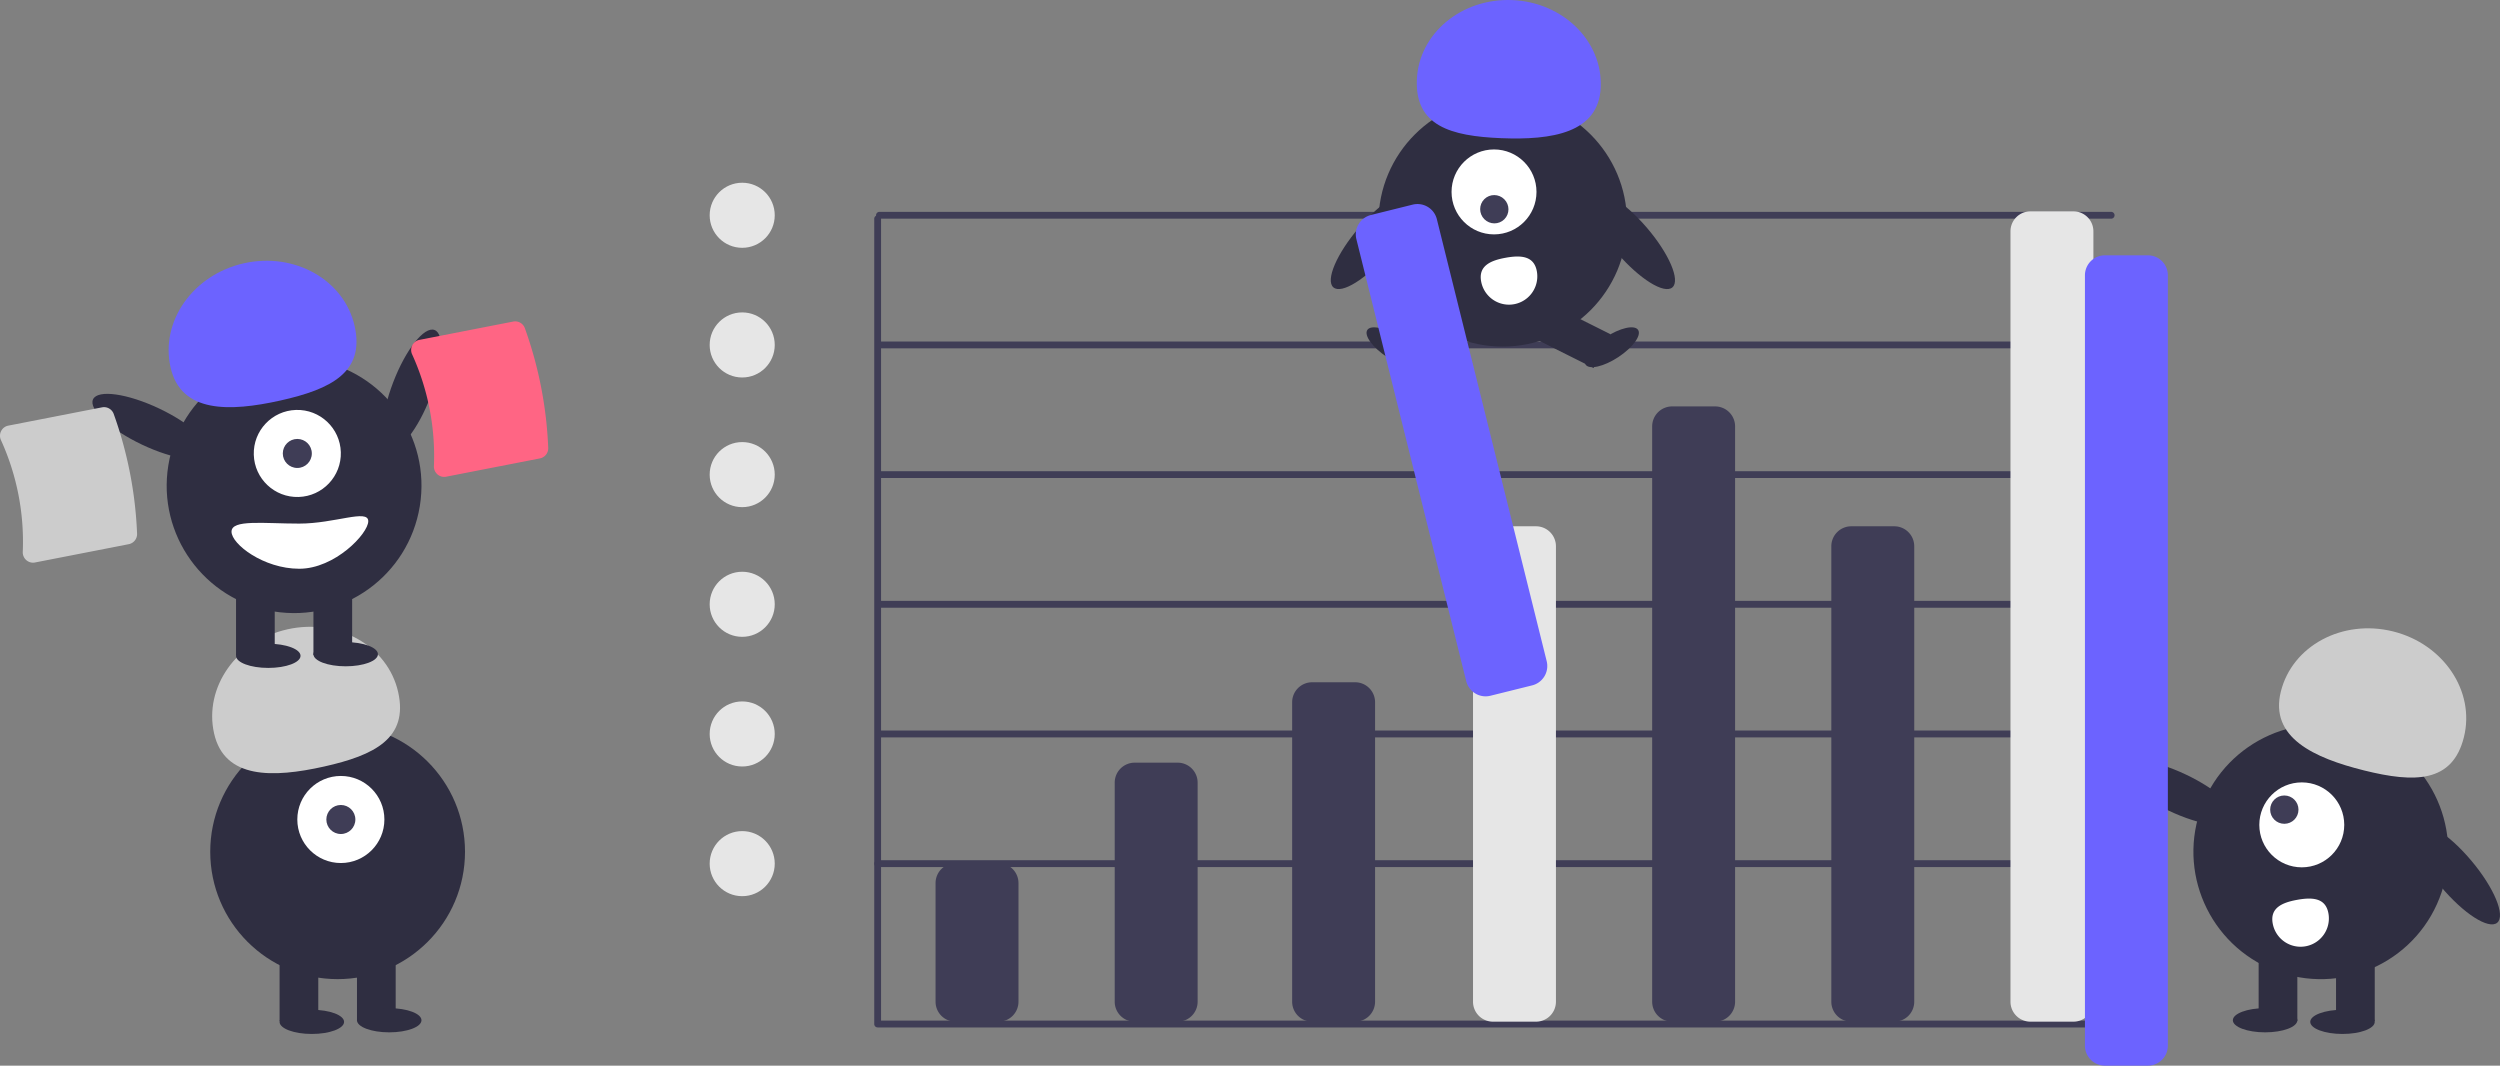 <svg id="aff40d89-77de-4835-bbf1-69878b2c71b2"
     data-name="Layer 1"
     xmlns="http://www.w3.org/2000/svg"
     width="845.197"
     height="360.271"
     viewBox="0 0 845.197 360.271"
>
  <rect x="0" y="0" width="845.197" height="360.271" fill="#808080" stroke="none"/>
  <path d="M890.595,617.218H474.118a1.154,1.154,0,0,1-1.154-1.154V343.797a1.154,1.154,0,0,1,2.307,0V614.911H890.595a1.154,1.154,0,0,1,0,2.307Z"
        transform="translate(-177.402 -269.865)"
        fill="#3f3d56"
  />
  <path d="M890.595,562.995H474.118a1.154,1.154,0,0,1,0-2.307H890.595a1.154,1.154,0,0,1,0,2.307Z"
        transform="translate(-177.402 -269.865)"
        fill="#3f3d56"
  />
  <path d="M891.172,519.156H474.695a1.154,1.154,0,0,1,0-2.307H891.172a1.154,1.154,0,0,1,0,2.307Z"
        transform="translate(-177.402 -269.865)"
        fill="#3f3d56"
  />
  <path d="M891.172,475.316H474.695a1.154,1.154,0,0,1,0-2.307H891.172a1.154,1.154,0,0,1,0,2.307Z"
        transform="translate(-177.402 -269.865)"
        fill="#3f3d56"
  />
  <path d="M891.172,431.476H474.695a1.154,1.154,0,0,1,0-2.307H891.172a1.154,1.154,0,0,1,0,2.307Z"
        transform="translate(-177.402 -269.865)"
        fill="#3f3d56"
  />
  <path d="M891.172,387.637H474.695a1.154,1.154,0,0,1,0-2.307H891.172a1.154,1.154,0,0,1,0,2.307Z"
        transform="translate(-177.402 -269.865)"
        fill="#3f3d56"
  />
  <path d="M891.172,343.797H474.695a1.154,1.154,0,0,1,0-2.307H891.172a1.154,1.154,0,0,1,0,2.307Z"
        transform="translate(-177.402 -269.865)"
        fill="#3f3d56"
  />
  <path d="M514.983,615.27H500.439a6.752,6.752,0,0,1-6.745-6.745V568.414a6.752,6.752,0,0,1,6.745-6.745h14.544a6.752,6.752,0,0,1,6.745,6.745V608.525A6.752,6.752,0,0,1,514.983,615.27Z"
        transform="translate(-177.402 -269.865)"
        fill="#3f3d56"
  />
  <path d="M575.551,615.27H561.007a6.752,6.752,0,0,1-6.745-6.745V534.452a6.752,6.752,0,0,1,6.745-6.745h14.544a6.752,6.752,0,0,1,6.745,6.745V608.525A6.752,6.752,0,0,1,575.551,615.27Z"
        transform="translate(-177.402 -269.865)"
        fill="#3f3d56"
  />
  <path d="M696.686,615.27H682.143a6.753,6.753,0,0,1-6.745-6.745V454.537a6.753,6.753,0,0,1,6.745-6.745h14.543a6.753,6.753,0,0,1,6.745,6.745V608.525A6.753,6.753,0,0,1,696.686,615.27Z"
        transform="translate(-177.402 -269.865)"
        fill="#e6e6e6"
  />
  <path d="M635.542,615.27H620.998a6.753,6.753,0,0,1-6.745-6.745V507.269a6.753,6.753,0,0,1,6.745-6.745h14.543a6.753,6.753,0,0,1,6.745,6.745V608.525A6.753,6.753,0,0,1,635.542,615.27Z"
        transform="translate(-177.402 -269.865)"
        fill="#3f3d56"
  />
  <path d="M757.254,615.27H742.711a6.753,6.753,0,0,1-6.745-6.745V414.009a6.753,6.753,0,0,1,6.745-6.745h14.544a6.753,6.753,0,0,1,6.745,6.745V608.525A6.753,6.753,0,0,1,757.254,615.27Z"
        transform="translate(-177.402 -269.865)"
        fill="#3f3d56"
  />
  <path d="M817.823,615.27H803.279a6.753,6.753,0,0,1-6.745-6.745V454.537a6.753,6.753,0,0,1,6.745-6.745h14.544a6.753,6.753,0,0,1,6.745,6.745V608.525A6.753,6.753,0,0,1,817.823,615.27Z"
        transform="translate(-177.402 -269.865)"
        fill="#3f3d56"
  />
  <path d="M878.39,615.27H863.847A6.753,6.753,0,0,1,857.102,608.525V348.062a6.753,6.753,0,0,1,6.745-6.745h14.543a6.753,6.753,0,0,1,6.745,6.745V608.525A6.753,6.753,0,0,1,878.39,615.27Z"
        transform="translate(-177.402 -269.865)"
        fill="#e6e6e6"
  />
  <circle cx="508.038"
          cy="75.159"
          r="42.012"
          fill="#2f2e41"
  />
  <rect x="650.664"
        y="377.07"
        width="22.868"
        height="12.763"
        transform="translate(-279.016 67.195) rotate(-26.601)"
        fill="#2f2e41"
  />
  <ellipse cx="648.548"
           cy="387.264"
           rx="3.989"
           ry="10.636"
           transform="translate(-209.167 445.671) rotate(-56.601)"
           fill="#2f2e41"
  />
  <rect x="702.4"
        y="372.018"
        width="12.763"
        height="22.868"
        transform="translate(-128.856 575.641) rotate(-63.399)"
        fill="#2f2e41"
  />
  <ellipse cx="722.331"
           cy="387.264"
           rx="10.636"
           ry="3.989"
           transform="translate(-271.29 191.705) rotate(-33.399)"
           fill="#2f2e41"
  />
  <circle cx="505.097"
          cy="64.882"
          r="14.359"
          fill="#fff"
  />
  <ellipse cx="682.597"
           cy="340.6"
           rx="4.766"
           ry="4.8"
           transform="translate(-218.314 312.564) rotate(-45)"
           fill="#3f3d56"
  />
  <path d="M718.581,299.318c.632-15.554-12.773-28.728-29.941-29.425s-31.597,11.346-32.229,26.9,11.302,19.087,28.47,19.785S717.949,314.872,718.581,299.318Z"
        transform="translate(-177.402 -269.865)"
        fill="#6c63ff"
  />
  <ellipse cx="729.115"
           cy="351.084"
           rx="6.594"
           ry="21.006"
           transform="translate(-230.195 289.757) rotate(-40.645)"
           fill="#2f2e41"
  />
  <ellipse cx="641.881"
           cy="351.084"
           rx="21.006"
           ry="6.594"
           transform="translate(-220.012 339.565) rotate(-49.355)"
           fill="#2f2e41"
  />
  <path d="M696.978,361.58a9.572,9.572,0,0,1-18.835,3.429l-.003-.018c-.942-5.202,3.08-7.043,8.283-7.985S696.036,356.378,696.978,361.58Z"
        transform="translate(-177.402 -269.865)"
        fill="#fff"
  />
  <ellipse cx="1007.831"
           cy="565.299"
           rx="6.76"
           ry="21.534"
           transform="translate(-305.212 508.99) rotate(-39.938)"
           fill="#2f2e41"
  />
  <circle cx="962.024"
          cy="557.821"
          r="43.067"
          transform="translate(-48.792 1024.214) rotate(-71.565)"
          fill="#2f2e41"
  />
  <rect x="789.767"
        y="321.756"
        width="13.084"
        height="23.442"
        fill="#2f2e41"
  />
  <rect x="763.6"
        y="321.756"
        width="13.084"
        height="23.442"
        fill="#2f2e41"
  />
  <ellipse cx="791.948"
           cy="345.471"
           rx="10.903"
           ry="4.089"
           fill="#2f2e41"
  />
  <ellipse cx="765.78"
           cy="344.926"
           rx="10.903"
           ry="4.089"
           fill="#2f2e41"
  />
  <path d="M948.501,503.685c3.846-15.487,20.821-24.601,37.915-20.356s27.834,20.24,23.989,35.727-16.604,15.537-33.698,11.292S944.655,519.172,948.501,503.685Z"
        transform="translate(-177.402 -269.865)"
        fill="#ccc"
  />
  <ellipse cx="913.516"
           cy="537.838"
           rx="6.76"
           ry="21.534"
           transform="translate(-141.306 862.881) rotate(-64.626)"
           fill="#2f2e41"
  />
  <circle cx="778.184"
          cy="278.869"
          r="14.359"
          fill="#fff"
  />
  <circle cx="772.282"
          cy="273.723"
          r="4.786"
          fill="#3f3d56"
  />
  <path d="M964.593,578.649a9.572,9.572,0,0,1-18.835,3.429l-.003-.018c-.942-5.202,3.08-7.043,8.283-7.985S963.651,573.447,964.593,578.649Z"
        transform="translate(-177.402 -269.865)"
        fill="#fff"
  />
  <path d="M903.565,630.135H889.022a6.753,6.753,0,0,1-6.745-6.745V362.928a6.753,6.753,0,0,1,6.745-6.745h14.543a6.753,6.753,0,0,1,6.745,6.745V623.391A6.753,6.753,0,0,1,903.565,630.135Z"
        transform="translate(-177.402 -269.865)"
        fill="#6c63ff"
  />
  <circle cx="114.144"
          cy="287.957"
          r="43.067"
          fill="#2f2e41"
  />
  <rect x="94.519"
        y="321.756"
        width="13.084"
        height="23.442"
        fill="#2f2e41"
  />
  <rect x="120.686"
        y="321.756"
        width="13.084"
        height="23.442"
        fill="#2f2e41"
  />
  <ellipse cx="105.422"
           cy="345.471"
           rx="10.903"
           ry="4.089"
           fill="#2f2e41"
  />
  <ellipse cx="131.589"
           cy="344.926"
           rx="10.903"
           ry="4.089"
           fill="#2f2e41"
  />
  <circle cx="115.235"
          cy="277.054"
          r="14.719"
          fill="#fff"
  />
  <circle cx="115.235"
          cy="277.054"
          r="4.906"
          fill="#3f3d56"
  />
  <path d="M249.769,517.77c-3.477-15.574,7.639-31.31,24.829-35.149s33.944,5.675,37.422,21.249-7.915,21.318-25.105,25.156S253.246,533.344,249.769,517.77Z"
        transform="translate(-177.402 -269.865)"
        fill="#ccc"
  />
  <ellipse cx="316.634"
           cy="401.549"
           rx="21.534"
           ry="6.76"
           transform="translate(-348.899 284.085) rotate(-69.082)"
           fill="#2f2e41"
  />
  <circle cx="276.826"
          cy="434.071"
          r="43.067"
          transform="translate(-373.384 367.928) rotate(-80.783)"
          fill="#2f2e41"
  />
  <rect x="79.799"
        y="198.006"
        width="13.084"
        height="23.442"
        fill="#2f2e41"
  />
  <rect x="105.967"
        y="198.006"
        width="13.084"
        height="23.442"
        fill="#2f2e41"
  />
  <ellipse cx="90.702"
           cy="221.72"
           rx="10.903"
           ry="4.089"
           fill="#2f2e41"
  />
  <ellipse cx="116.87"
           cy="221.175"
           rx="10.903"
           ry="4.089"
           fill="#2f2e41"
  />
  <circle cx="277.917"
          cy="423.168"
          r="14.719"
          transform="translate(-189.712 -261.519) rotate(-1.683)"
          fill="#fff"
  />
  <circle cx="100.515"
          cy="153.303"
          r="4.906"
          fill="#3f3d56"
  />
  <path d="M235.05,394.019c-3.477-15.574,7.639-31.31,24.829-35.149s33.944,5.675,37.422,21.249-7.915,21.318-25.105,25.156S238.527,409.593,235.05,394.019Z"
        transform="translate(-177.402 -269.865)"
        fill="#6c63ff"
  />
  <ellipse cx="228.318"
           cy="414.087"
           rx="6.76"
           ry="21.534"
           transform="translate(-421.064 173.066) rotate(-64.626)"
           fill="#2f2e41"
  />
  <path d="M255.672,449.608c0,4.215,10.853,12.539,22.897,12.539s23.335-11.867,23.335-16.082-11.292.818-23.335.818S255.672,445.393,255.672,449.608Z"
        transform="translate(-177.402 -269.865)"
        fill="#fff"
  />
  <path d="M695.389,501.577l-14.114,3.507a6.753,6.753,0,0,1-8.172-4.919l-37.137-149.443a6.753,6.753,0,0,1,4.919-8.172l14.114-3.507a6.753,6.753,0,0,1,8.172,4.919l37.137,149.443A6.753,6.753,0,0,1,695.389,501.577Z"
        transform="translate(-177.402 -269.865)"
        fill="#6c63ff"
  />
  <path d="M359.938,424.84l-31.701,6.188a3.44,3.44,0,0,1-2.92-.772,3.498,3.498,0,0,1-1.217-2.82,82.894,82.894,0,0,0-7.376-37.786,3.499,3.499,0,0,1,.067-3.071,3.44,3.44,0,0,1,2.415-1.814l31.701-6.188a3.485,3.485,0,0,1,3.928,2.209,135.693,135.693,0,0,1,7.911,40.529A3.485,3.485,0,0,1,359.938,424.84Z"
        transform="translate(-177.402 -269.865)"
        fill="#ff6584"
  />
  <path d="M220.938,453.84l-31.701,6.188a3.44,3.44,0,0,1-2.92-.772,3.498,3.498,0,0,1-1.217-2.82,82.894,82.894,0,0,0-7.376-37.786,3.499,3.499,0,0,1,.067-3.071,3.44,3.44,0,0,1,2.415-1.814l31.701-6.188a3.485,3.485,0,0,1,3.928,2.209,135.693,135.693,0,0,1,7.911,40.529A3.485,3.485,0,0,1,220.938,453.84Z"
        transform="translate(-177.402 -269.865)"
        fill="#ccc"
  />
  <circle cx="250.924"
          cy="72.779"
          r="11"
          fill="#e6e6e6"
  />
  <circle cx="250.924"
          cy="116.619"
          r="11"
          fill="#e6e6e6"
  />
  <circle cx="250.924"
          cy="160.458"
          r="11"
          fill="#e6e6e6"
  />
  <circle cx="250.924"
          cy="204.298"
          r="11"
          fill="#e6e6e6"
  />
  <circle cx="250.924"
          cy="248.138"
          r="11"
          fill="#e6e6e6"
  />
  <circle cx="250.924"
          cy="291.977"
          r="11"
          fill="#e6e6e6"
  />
</svg>
